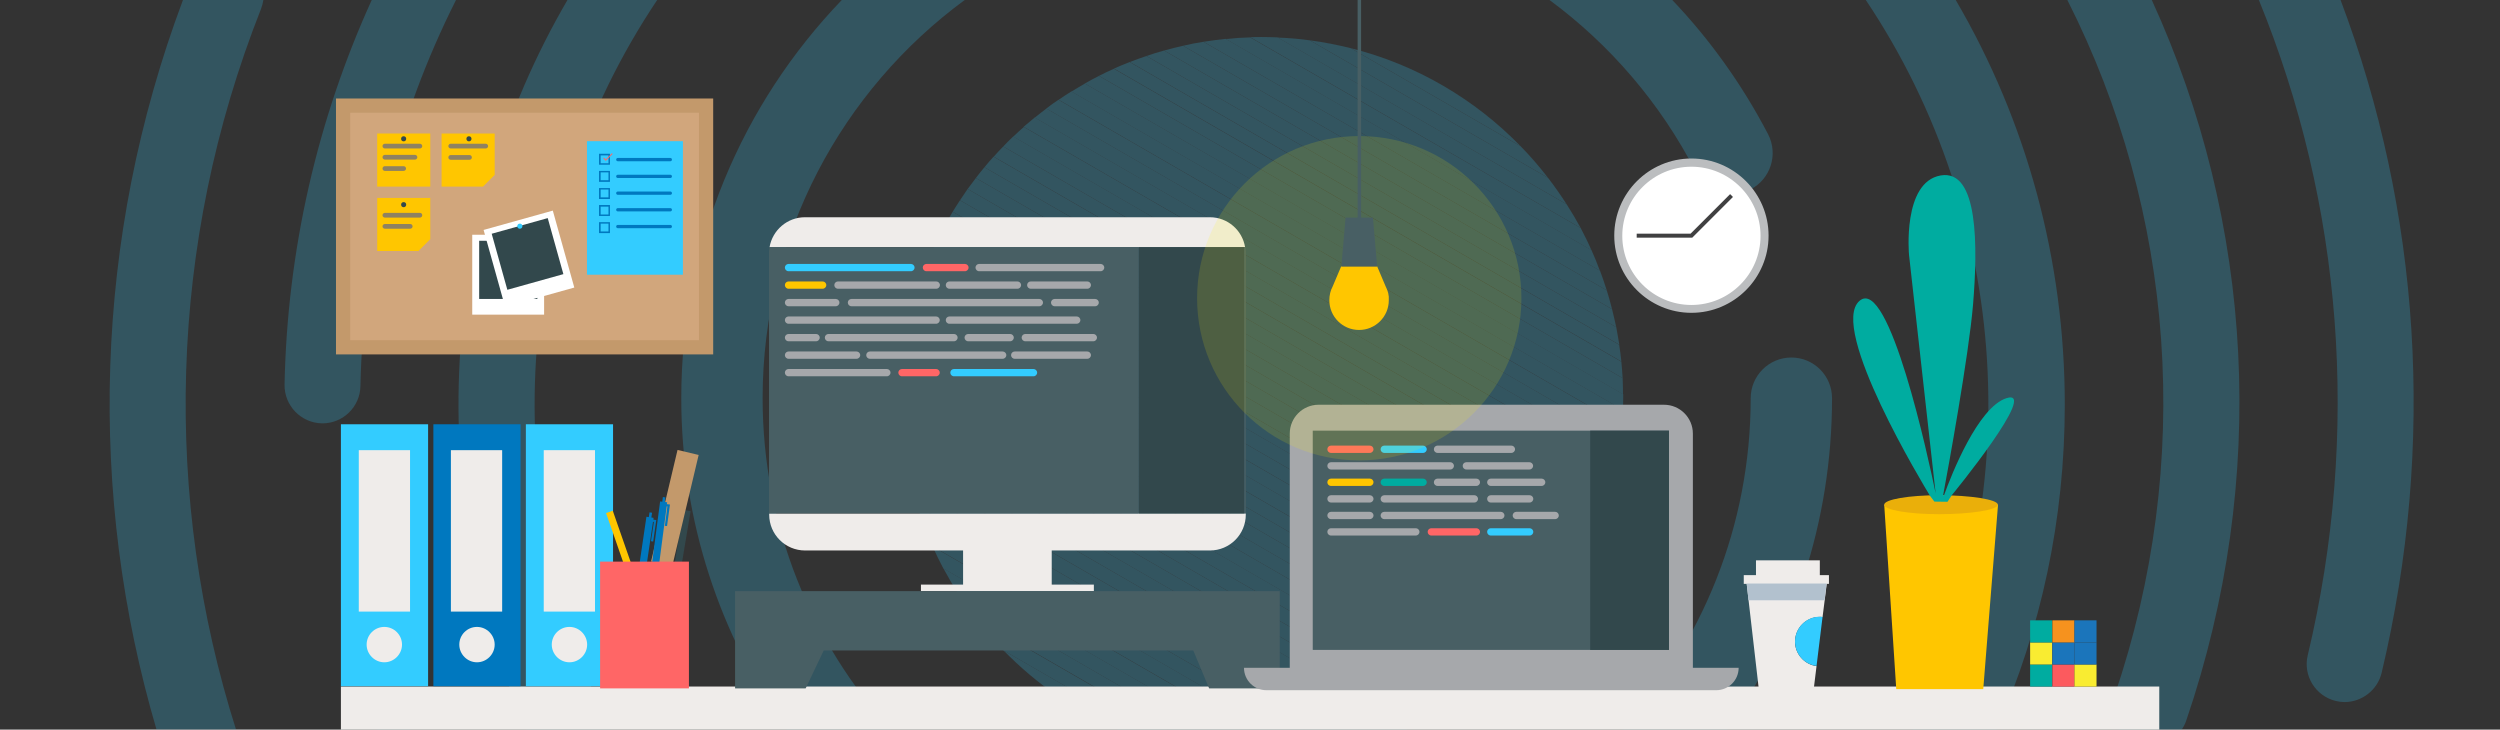 <?xml version="1.0" encoding="utf-8"?>
<!-- Generator: Adobe Illustrator 22.0.1, SVG Export Plug-In . SVG Version: 6.00 Build 0)  -->
<svg version="1.1" xmlns="http://www.w3.org/2000/svg" xmlns:xlink="http://www.w3.org/1999/xlink" x="0px" y="0px"
	 viewBox="0 0 1370.6 400" style="enable-background:new 0 0 1370.6 400;" xml:space="preserve">
<rect x="0" y="0" width="1370.6" height="400" fill="#333333" stroke="none"/>
<style type="text/css">
	.st0{opacity:0.22;}
	.st1{fill:#33CCFF;}
	.st2{fill:#EFECEA;}
	.st3{fill:#FFFFFF;}
	.st4{fill:#BBBDBF;}
	.st5{fill:none;stroke:#404041;stroke-width:2.207;stroke-miterlimit:10;}
	.st6{fill:#0078BF;}
	.st7{fill:#D1A67C;}
	.st8{fill:#C3996B;}
	.st9{fill:#FFC600;}
	.st10{fill:#32484C;}
	.st11{fill:#8E8262;}
	.st12{fill:#FF6666;}
	.st13{fill:#485F64;}
	.st14{fill:#A6A8AB;}
	.st15{fill:#B2C1CE;}
	.st16{fill:#00ACA0;}
	.st17{fill:#FC5A5E;}
	.st18{fill:#F9EC31;}
	.st19{fill:#1B75BB;}
	.st20{fill:#F6921E;}
	.st21{opacity:0.14;fill:#FFEC00;}
	.st22{fill:#EAAF0A;}
</style>
<g id="Layer_8">
</g>
<g id="Layer_9" class="st0">
	<path class="st1" d="M1072.2,0h-49.3c80.2,119.7,88.6,273.5,25.3,400.3h46.3c24.6-55.5,37.5-115.9,37.5-178.4
		C1132,142.7,1111.2,66.6,1072.2,0z"/>
	<path class="st1" d="M360.3,0h-49.2c-71.4,122.4-78.8,272.2-22.2,400.3H335C271.7,273.5,280.1,119.7,360.3,0z"/>
	<path class="st1" d="M207.7,399.3c-0.7,0.3-1.5,0.7-2.1,1h20.2C220.4,397.4,213.8,396.8,207.7,399.3z"/>
	<path class="st1" d="M176.4,232.1c0.2,0,0.3,0,0.4,0c11.3,0,20.6-9.1,20.8-20.4C199.2,137,217.3,65,250,0h-46.2
		C174,65.5,157.5,137,156,210.8C155.8,222.3,164.9,231.8,176.4,232.1z"/>
	<path class="st1" d="M1179.7,0h-46.3c58.9,116.4,69.6,252.9,25.8,381.6c-2.2,6.6-1,13.5,2.7,18.7h34c1.1-1.6,2.1-3.4,2.7-5.3
		C1243.9,262.3,1235.5,122,1179.7,0z"/>
	<path class="st1" d="M143.1,4.9c0.6-1.6,1-3.2,1.3-4.9h-44.1C51.2,131,47.9,271.3,85.9,400.3h43.6C89.2,273.4,92.1,133.9,143.1,4.9
		z"/>
	<path class="st1" d="M1265.2,359.2c-2.7,11.2,4.2,22.4,15.4,25.1c1.6,0.4,3.2,0.6,4.8,0.6c9.4,0,18-6.5,20.3-16
		c29.9-125.5,21.1-253.2-22.5-368.9h-44.8C1284.1,111.8,1294.4,236.7,1265.2,359.2z"/>
	<path class="st1" d="M550.1,356.5c18,18.5,39.6,33.5,63.7,43.8H626L550.1,356.5z"/>
	<path class="st1" d="M640.9,400.3l-105.9-61.1c4.7,6.1,9.7,11.8,15,17.3l75.9,43.8H640.9z"/>
	<path class="st1" d="M655.9,400.3l-131-75.7c3.2,5,6.6,9.8,10.2,14.5l105.9,61.1H655.9z"/>
	<path class="st1" d="M670.8,400.3l-153.6-88.7c2.4,4.4,4.9,8.8,7.6,13l131,75.7H670.8z"/>
	<path class="st1" d="M685.8,400.3L511.3,299.6c1.8,4.1,3.8,8.1,5.9,12.1l153.6,88.7H685.8z"/>
	<path class="st1" d="M700.7,400.3L506.6,288.2c1.4,3.8,3,7.6,4.7,11.3l174.5,100.7H700.7z"/>
	<path class="st1" d="M715.7,400.3L502.9,277.5c1.1,3.6,2.4,7.2,3.7,10.8l194.1,112.1H715.7z"/>
	<path class="st1" d="M730.6,400.3L500,267.2c0.9,3.5,1.9,6.9,2.9,10.3l212.8,122.8H730.6z"/>
	<path class="st1" d="M745.6,400.3L497.7,257.2c0.7,3.3,1.4,6.6,2.2,9.9l230.6,133.2H745.6z"/>
	<path class="st1" d="M760.5,400.3L496.1,247.6c0.5,3.2,1,6.4,1.7,9.6l247.8,143.1H760.5z"/>
	<path class="st1" d="M770,400.3c1-0.4,2.1-0.9,3.1-1.4L494.9,238.3c0.3,3.1,0.7,6.2,1.2,9.3l264.4,152.7H770z"/>
	<path class="st1" d="M781.3,395L494.2,229.3c0.2,3,0.4,6,0.7,9L773.1,399C775.8,397.7,778.6,396.4,781.3,395z"/>
	<path class="st1" d="M789,390.9L493.9,220.5c0,2.9,0.1,5.9,0.3,8.8L781.3,395C783.9,393.7,786.5,392.3,789,390.9z"/>
	<path class="st1" d="M796.4,386.5L494,211.9c-0.1,2.1-0.1,4.2-0.1,6.4c0,0.7,0,1.5,0,2.2L789,390.9
		C791.5,389.5,794,388,796.4,386.5z"/>
	<path class="st1" d="M803.4,381.9l-309-178.4c-0.2,2.8-0.3,5.6-0.4,8.4l302.4,174.6C798.8,385,801.1,383.5,803.4,381.9z"/>
	<path class="st1" d="M810.1,377.2L495.2,195.4c-0.3,2.7-0.6,5.4-0.8,8.2l309,178.4C805.7,380.4,807.9,378.8,810.1,377.2z"/>
	<path class="st1" d="M816.5,372.2L496.3,187.4c-0.4,2.7-0.8,5.3-1.1,8l314.9,181.8C812.3,375.6,814.4,373.9,816.5,372.2z"/>
	<path class="st1" d="M822.5,367.1L497.7,179.6c-0.5,2.6-1,5.2-1.4,7.8l320.1,184.8C818.5,370.6,820.5,368.8,822.5,367.1z"/>
	<path class="st1" d="M828.3,361.8L499.4,171.9c-0.6,2.5-1.2,5.1-1.7,7.7l324.8,187.5C824.5,365.4,826.4,363.6,828.3,361.8z"/>
	<path class="st1" d="M833.8,356.4l-332.5-192c-0.7,2.5-1.3,5-1.9,7.5l328.9,189.9C830.2,360,832,358.2,833.8,356.4z"/>
	<path class="st1" d="M839.1,350.8L503.6,157.1c-0.8,2.4-1.5,4.9-2.2,7.3l332.5,192C835.6,354.5,837.4,352.7,839.1,350.8z"/>
	<path class="st1" d="M844,345l-338-195.1c-0.9,2.4-1.7,4.8-2.5,7.2l335.5,193.7C840.8,348.9,842.4,347,844,345z"/>
	<path class="st1" d="M848.8,339.1l-340-196.3c-1,2.3-1.9,4.7-2.8,7L844,345C845.7,343.1,847.2,341.1,848.8,339.1z"/>
	<path class="st1" d="M853.3,333.1L511.8,135.9c-1,2.3-2,4.6-3,6.9l340,196.3C850.3,337.1,851.8,335.1,853.3,333.1z"/>
	<path class="st1" d="M857.5,326.9L515.1,129.2c-1.1,2.2-2.2,4.5-3.3,6.8l341.4,197.1C854.7,331,856.1,329,857.5,326.9z"/>
	<path class="st1" d="M861.5,320.6l-342.9-198c-1.2,2.2-2.4,4.4-3.5,6.6l342.4,197.7C858.9,324.8,860.2,322.7,861.5,320.6z"/>
	<path class="st1" d="M865.2,314.1l-342.9-198c-1.3,2.1-2.5,4.3-3.7,6.5l342.9,198C862.8,318.4,864,316.3,865.2,314.1z"/>
	<path class="st1" d="M868.7,307.5L526.3,109.8c-1.4,2.1-2.7,4.2-4,6.3l342.9,198C866.4,311.9,867.6,309.7,868.7,307.5z"/>
	<path class="st1" d="M872,300.7L530.5,103.6c-1.4,2-2.8,4.1-4.2,6.2l342.4,197.7C869.8,305.2,870.9,303,872,300.7z"/>
	<path class="st1" d="M875,293.8L535,97.6c-1.5,2-3,4-4.5,6L872,300.7C873,298.4,874,296.1,875,293.8z"/>
	<path class="st1" d="M877.7,286.8l-338-195.1c-1.6,1.9-3.2,3.9-4.7,5.9l340,196.3C875.9,291.5,876.8,289.2,877.7,286.8z"/>
	<path class="st1" d="M880.2,279.6L544.7,85.9c-1.7,1.9-3.4,3.8-5,5.8l338,195.1C878.6,284.4,879.4,282,880.2,279.6z"/>
	<path class="st1" d="M882.4,272.3L550,80.3c-1.8,1.8-3.5,3.7-5.2,5.6l335.5,193.7C881,277.2,881.7,274.7,882.4,272.3z"/>
	<path class="st1" d="M884.4,264.8L555.5,74.8c-1.9,1.8-3.7,3.6-5.5,5.5l332.5,192C883.1,269.8,883.8,267.3,884.4,264.8z"/>
	<path class="st1" d="M886.1,257.1L561.3,69.6c-2,1.7-3.9,3.5-5.8,5.3l328.9,189.9C885,262.2,885.6,259.7,886.1,257.1z"/>
	<path class="st1" d="M887.5,249.3L567.3,64.4c-2.1,1.7-4.1,3.4-6.1,5.1l324.8,187.5C886.6,254.5,887.1,251.9,887.5,249.3z"/>
	<path class="st1" d="M888.6,241.3L573.7,59.5c-2.2,1.6-4.3,3.3-6.4,5l320.1,184.8C887.9,246.6,888.2,244,888.6,241.3z"/>
	<path class="st1" d="M889.3,233.1l-309-178.4c-2.3,1.5-4.5,3.1-6.7,4.8l314.9,181.8C888.9,238.6,889.1,235.8,889.3,233.1z"/>
	<path class="st1" d="M889.8,224.7L587.4,50.1c-2.4,1.5-4.7,3-7,4.6l309,178.4C889.5,230.3,889.7,227.5,889.8,224.7z"/>
	<path class="st1" d="M889.9,218.3c0-0.7,0-1.5,0-2.2L594.8,45.8c-2.5,1.4-4.9,2.9-7.4,4.4l302.4,174.6
		C889.8,222.6,889.9,220.5,889.9,218.3z"/>
	<path class="st1" d="M889.6,207.3L602.5,41.6c-2.6,1.3-5.2,2.7-7.8,4.2l295.1,170.4C889.8,213.2,889.7,210.3,889.6,207.3z"/>
	<path class="st1" d="M888.9,198.3L610.7,37.7c-2.8,1.2-5.5,2.5-8.2,3.9l287.1,165.7C889.4,204.3,889.2,201.3,888.9,198.3z"/>
	<path class="st1" d="M887.7,189l-268.4-155c-2.9,1.1-5.8,2.4-8.6,3.6l278.2,160.6C888.6,195.2,888.2,192.1,887.7,189z"/>
	<path class="st1" d="M886.1,179.4L628.5,30.7c-3.1,1-6.1,2.2-9.1,3.3l268.4,155C887.2,185.8,886.7,182.6,886.1,179.4z"/>
	<path class="st1" d="M883.8,169.5L638.2,27.7c-3.3,0.9-6.5,1.9-9.7,3l257.6,148.7C885.4,176.1,884.6,172.8,883.8,169.5z"/>
	<path class="st1" d="M880.9,159.2L648.6,25.1c-3.5,0.8-7,1.6-10.4,2.6l245.6,141.8C882.9,166,882,162.6,880.9,159.2z"/>
	<path class="st1" d="M877.2,148.4L659.8,22.9c-3.8,0.6-7.5,1.3-11.2,2.2l232.3,134.1C879.8,155.6,878.5,152,877.2,148.4z"/>
	<path class="st1" d="M872.5,137.1L672,21.3c-4.1,0.4-8.1,1-12.2,1.6l217.3,125.5C875.7,144.6,874.2,140.8,872.5,137.1z"/>
	<path class="st1" d="M866.6,125L685.4,20.5c-4.5,0.1-9,0.4-13.4,0.9l200.5,115.8C870.7,133,868.7,129,866.6,125z"/>
	<path class="st1" d="M858.9,112L700.5,20.5c-2.9-0.1-5.7-0.2-8.6-0.2c-2.2,0-4.3,0-6.5,0.1L866.6,125
		C864.2,120.6,861.6,116.2,858.9,112z"/>
	<path class="st1" d="M848.7,97.5L718.1,22.1c-5.8-0.8-11.7-1.3-17.6-1.5L858.9,112C855.7,107,852.3,102.2,848.7,97.5z"/>
	<path class="st1" d="M833.7,80.2l-93.2-53.8c-7.3-1.8-14.8-3.3-22.4-4.3l130.6,75.4C844,91.4,839,85.6,833.7,80.2z"/>
	<path class="st1" d="M740.5,26.4l93.2,53.8C808.6,54.4,776.5,35.4,740.5,26.4z"/>
	<path class="st1" d="M418.1,218.3c0-89.5,43.7-169,110.8-218.3h-67.4c-54.5,56.7-88,133.7-88,218.3c0,67.7,21.5,130.5,57.9,182
		h57.1C444.8,352.2,418.1,288.3,418.1,218.3z"/>
	<path class="st1" d="M982.1,196c-12.3,0-22.3,10-22.3,22.3c0,70-26.7,133.9-70.4,182h57.1c36.5-51.5,57.9-114.3,57.9-182
		C1004.4,206,994.4,196,982.1,196z"/>
	<path class="st1" d="M929.7,94.2c5.7,11,19.1,15.2,30.1,9.6c10.9-5.7,15.2-19.1,9.6-30.1C955.1,46.3,937.4,21.6,916.8,0h-67.3
		C882.4,24.3,910.1,56.2,929.7,94.2z"/>
</g>
<g id="Table">
	<rect x="186.9" y="376.4" class="st2" width="996.9" height="23.9"/>
</g>
<g id="Calendar">
	<circle class="st3" cx="927.3" cy="129.2" r="40.1"/>
	<path class="st4" d="M927.3,171.5c-23.3,0-42.3-19-42.3-42.3s19-42.3,42.3-42.3c23.3,0,42.3,19,42.3,42.3S950.6,171.5,927.3,171.5z
		 M927.3,91.4c-20.9,0-37.9,17-37.9,37.9s17,37.9,37.9,37.9c20.9,0,37.9-17,37.9-37.9S948.2,91.4,927.3,91.4z"/>
	<polyline class="st5" points="897.3,129.2 927.3,129.2 949.3,107.2 	"/>
</g>
<g id="Layer_7">
	<rect x="237.6" y="232.6" class="st6" width="47.8" height="143.6"/>
	<g>
		<rect x="186.9" y="232.6" class="st1" width="47.8" height="143.6"/>
		<rect x="288.3" y="232.6" class="st1" width="47.8" height="143.6"/>
	</g>
	<g>
		<path class="st2" d="M261.5,343.7c-5.4,0-9.7,4.4-9.7,9.7s4.4,9.7,9.7,9.7s9.7-4.4,9.7-9.7S266.8,343.7,261.5,343.7z"/>
		<path class="st2" d="M210.7,343.7c-5.4,0-9.7,4.4-9.7,9.7s4.4,9.7,9.7,9.7s9.7-4.4,9.7-9.7S216.1,343.7,210.7,343.7z"/>
		<path class="st2" d="M312.2,343.7c-5.4,0-9.7,4.4-9.7,9.7s4.4,9.7,9.7,9.7s9.7-4.4,9.7-9.7S317.5,343.7,312.2,343.7z"/>
	</g>
	<g>
		<rect x="247.2" y="246.8" class="st2" width="28.1" height="88.5"/>
		<rect x="196.7" y="246.8" class="st2" width="28.1" height="88.5"/>
		<rect x="298.1" y="246.8" class="st2" width="28.1" height="88.5"/>
	</g>
</g>
<g id="Stickies">
	<g>
		<rect x="188.1" y="57.9" class="st7" width="199" height="132.5"/>
		<path class="st8" d="M391,194.3H184.2V54H391V194.3z M192,186.5h191.2V61.8H192V186.5z"/>
	</g>
	<g>
		<rect x="206.8" y="73.2" class="st9" width="29.1" height="29.1"/>
		<polygon class="st9" points="206.8,137.6 229.4,137.6 235.9,131.1 235.9,108.5 206.8,108.5 		"/>
		<polygon class="st9" points="242.1,73.2 242.1,102.3 264.8,102.3 271.2,95.9 271.2,73.2 		"/>
	</g>
	<rect x="258.9" y="128.7" class="st3" width="39.4" height="43.8"/>
	<rect x="262.7" y="132" class="st10" width="31.9" height="31.9"/>
	
		<rect x="270.3" y="120.1" transform="matrix(0.963 -0.269 0.269 0.963 -27.477 83.118)" class="st3" width="39.4" height="43.8"/>
	
		<rect x="273.3" y="123.4" transform="matrix(0.963 -0.269 0.269 0.963 -26.817 82.833)" class="st10" width="31.9" height="31.9"/>
	<circle class="st10" cx="221.3" cy="76.1" r="1.4"/>
	<circle class="st10" cx="221.3" cy="112.2" r="1.4"/>
	<circle class="st10" cx="257.1" cy="76.1" r="1.4"/>
	<circle class="st1" cx="285" cy="124" r="1.4"/>
	<rect x="321.8" y="77.4" class="st1" width="52.6" height="73.2"/>
	<g>
		<path class="st11" d="M230.2,78.8H211c-0.7,0-1.3,0.6-1.3,1.3s0.6,1.3,1.3,1.3h19.2c0.7,0,1.3-0.6,1.3-1.3S230.9,78.8,230.2,78.8z
			"/>
		<path class="st11" d="M211,87.5h16.5c0.7,0,1.3-0.6,1.3-1.3s-0.6-1.3-1.3-1.3H211c-0.7,0-1.3,0.6-1.3,1.3S210.3,87.5,211,87.5z"/>
		<path class="st11" d="M211,93.7h10.3c0.7,0,1.3-0.6,1.3-1.3c0-0.7-0.6-1.3-1.3-1.3H211c-0.7,0-1.3,0.6-1.3,1.3
			C209.7,93.1,210.3,93.7,211,93.7z"/>
		<path class="st11" d="M266.3,78.8h-19.2c-0.7,0-1.3,0.6-1.3,1.3s0.6,1.3,1.3,1.3h19.2c0.7,0,1.3-0.6,1.3-1.3S267,78.8,266.3,78.8z
			"/>
		<path class="st11" d="M257.4,85h-10.3c-0.7,0-1.3,0.6-1.3,1.3s0.6,1.3,1.3,1.3h10.3c0.7,0,1.3-0.6,1.3-1.3S258.1,85,257.4,85z"/>
		<path class="st11" d="M230.2,116.7H211c-0.7,0-1.3,0.6-1.3,1.3c0,0.7,0.6,1.3,1.3,1.3h19.2c0.7,0,1.3-0.6,1.3-1.3
			C231.5,117.2,230.9,116.7,230.2,116.7z"/>
		<path class="st11" d="M224.9,122.8H211c-0.7,0-1.3,0.6-1.3,1.3c0,0.7,0.6,1.3,1.3,1.3h13.9c0.7,0,1.3-0.6,1.3-1.3
			C226.2,123.4,225.6,122.8,224.9,122.8z"/>
	</g>
	<g>
		<path class="st6" d="M328.4,90.3h6v-6h-6V90.3z M329.3,85.2h4.3v4.3h-4.3V85.2z"/>
		<path class="st6" d="M328.4,99.7h6v-6h-6V99.7z M329.3,94.5h4.3v4.3h-4.3V94.5z"/>
		<path class="st6" d="M328.4,109.1h6v-6h-6V109.1z M329.3,103.9h4.3v4.3h-4.3V103.9z"/>
		<path class="st6" d="M328.4,118.4h6v-6h-6V118.4z M329.3,113.3h4.3v4.3h-4.3V113.3z"/>
		<path class="st6" d="M328.4,127.8h6v-6h-6V127.8z M329.3,122.6h4.3v4.3h-4.3V122.6z"/>
		<path class="st6" d="M338.7,88.4h28.8c0.5,0,0.9-0.4,0.9-0.9c0-0.5-0.4-0.9-0.9-0.9h-28.8c-0.5,0-0.9,0.4-0.9,0.9
			C337.8,88,338.2,88.4,338.7,88.4z"/>
		<path class="st6" d="M367.5,95.8h-28.8c-0.5,0-0.9,0.4-0.9,0.9c0,0.5,0.4,0.9,0.9,0.9h28.8c0.5,0,0.9-0.4,0.9-0.9
			C368.4,96.2,368,95.8,367.5,95.8z"/>
		<path class="st6" d="M367.5,105h-28.8c-0.5,0-0.9,0.4-0.9,0.9c0,0.5,0.4,0.9,0.9,0.9h28.8c0.5,0,0.9-0.4,0.9-0.9
			C368.4,105.4,368,105,367.5,105z"/>
		<path class="st6" d="M367.5,114.1h-28.8c-0.5,0-0.9,0.4-0.9,0.9c0,0.5,0.4,0.9,0.9,0.9h28.8c0.5,0,0.9-0.4,0.9-0.9
			C368.4,114.5,368,114.1,367.5,114.1z"/>
		<path class="st6" d="M367.5,123.3h-28.8c-0.5,0-0.9,0.4-0.9,0.9c0,0.5,0.4,0.9,0.9,0.9h28.8c0.5,0,0.9-0.4,0.9-0.9
			C368.4,123.7,368,123.3,367.5,123.3z"/>
	</g>
	<g>
		<polygon class="st12" points="332.1,88.2 330.7,86.8 331.2,86.4 332.1,87.4 335.5,84 335.9,84.4 		"/>
	</g>
</g>
<g id="Developer_Screen_Desktop">
	
		<rect x="339.2" y="279.4" transform="matrix(-0.944 0.329 -0.329 -0.944 762.741 474.255)" class="st9" width="3.9" height="44.6"/>
	
		<rect x="370.9" y="279.4" transform="matrix(-0.986 -0.165 0.165 -0.986 690.857 660.882)" class="st10" width="3.9" height="44.6"/>
	
		<rect x="364" y="247.3" transform="matrix(-0.973 -0.231 0.231 -0.973 665.568 635.235)" class="st8" width="11.9" height="62.8"/>
	<g>
		<polygon class="st6" points="365.6,276.4 365.8,275.4 364.5,275.2 364.8,272.7 363.4,272.5 363.1,275.1 364.2,275.2 361.9,274.9 
			356.1,319.1 360,319.6 365.5,277.6 365.9,277.6 364.5,288.3 365.7,288.4 367.3,276.6 		"/>
		<polygon class="st6" points="358.5,286.1 356.9,296.7 358.1,296.9 359.8,285.1 358.2,284.9 358.3,283.9 357.1,283.7 357.5,281.1 
			356.1,280.9 355.7,283.5 356.9,283.7 354.4,283.3 347.9,327.4 351.8,328 358,286.1 		"/>
	</g>
	<rect x="329" y="307.9" class="st12" width="48.7" height="69.5"/>
	<g>
		<path class="st2" d="M421.7,281.5v0.6c0,10.9,8.8,19.7,19.7,19.7H528v18.7h-23.1v3.6h94.8v-3.6h-23.1v-18.7h86.7
			c10.9,0,19.7-8.8,19.7-19.7v-0.6H421.7z"/>
		<path class="st2" d="M663.3,119.1h-222c-9.7,0-17.8,7.1-19.4,16.4h260.7C681.1,126.2,673,119.1,663.3,119.1z"/>
	</g>
	<polygon class="st13" points="403,324.1 403,377.4 441.7,377.4 451.6,356.6 654.2,356.6 662.9,377.4 701.6,377.4 701.6,324.1 	"/>
	<path class="st13" d="M421.9,135.5c-0.2,1.1-0.3,2.2-0.3,3.3v142.7h202.7v-146H421.9z"/>
	<path class="st13" d="M683,138.7c0-1.1-0.1-2.2-0.3-3.3h-0.6v146h0.9V138.7z"/>
	<rect x="624.4" y="135.5" class="st10" width="57.7" height="146"/>
	<g>
		<path class="st9" d="M451,158.3h-18.7c-1.1,0-2-0.9-2-2s0.9-2,2-2H451c1.1,0,2,0.9,2,2S452.1,158.3,451,158.3z"/>
	</g>
	<g>
		<path class="st12" d="M529,144.7h-21.1c-1.1,0-2,0.9-2,2s0.9,2,2,2H529c1.1,0,2-0.9,2-2S530.1,144.7,529,144.7z"/>
		<path class="st12" d="M513.2,202.3h-18.7c-1.1,0-2,0.9-2,2s0.9,2,2,2h18.7c1.1,0,2-0.9,2-2S514.3,202.3,513.2,202.3z"/>
	</g>
	<g>
		<path class="st14" d="M603.4,144.7h-66.6c-1.1,0-2,0.9-2,2s0.9,2,2,2h66.6c1.1,0,2-0.9,2-2S604.5,144.7,603.4,144.7z"/>
		<path class="st14" d="M459.4,158.3h53.9c1.1,0,2-0.9,2-2s-0.9-2-2-2h-53.9c-1.1,0-2,0.9-2,2S458.3,158.3,459.4,158.3z"/>
		<path class="st14" d="M486.2,202.3h-53.9c-1.1,0-2,0.9-2,2s0.9,2,2,2h53.9c1.1,0,2-0.9,2-2S487.3,202.3,486.2,202.3z"/>
		<path class="st14" d="M520.5,158.3h37.3c1.1,0,2-0.9,2-2s-0.9-2-2-2h-37.3c-1.1,0-2,0.9-2,2S519.4,158.3,520.5,158.3z"/>
		<path class="st14" d="M596.1,158.3c1.1,0,2-0.9,2-2s-0.9-2-2-2h-31c-1.1,0-2,0.9-2,2s0.9,2,2,2H596.1z"/>
		<path class="st14" d="M432.3,167.9h25.9c1.1,0,2-0.9,2-2s-0.9-2-2-2h-25.9c-1.1,0-2,0.9-2,2S431.2,167.9,432.3,167.9z"/>
		<path class="st14" d="M464.8,165.9c0,1.1,0.9,2,2,2h103c1.1,0,2-0.9,2-2s-0.9-2-2-2h-103C465.7,163.9,464.8,164.8,464.8,165.9z"/>
		<path class="st14" d="M600.4,163.9h-22.2c-1.1,0-2,0.9-2,2s0.9,2,2,2h22.2c1.1,0,2-0.9,2-2S601.5,163.9,600.4,163.9z"/>
		<path class="st14" d="M432.3,177.5h80.9c1.1,0,2-0.9,2-2s-0.9-2-2-2h-80.9c-1.1,0-2,0.9-2,2S431.2,177.5,432.3,177.5z"/>
		<path class="st14" d="M592.3,175.5c0-1.1-0.9-2-2-2h-69.8c-1.1,0-2,0.9-2,2s0.9,2,2,2h69.8C591.4,177.5,592.3,176.6,592.3,175.5z"
			/>
		<path class="st14" d="M432.3,187.1h15.1c1.1,0,2-0.9,2-2s-0.9-2-2-2h-15.1c-1.1,0-2,0.9-2,2S431.2,187.1,432.3,187.1z"/>
		<path class="st14" d="M454.2,183.1c-1.1,0-2,0.9-2,2s0.9,2,2,2H523c1.1,0,2-0.9,2-2s-0.9-2-2-2H454.2z"/>
		<path class="st14" d="M555.8,185.1c0-1.1-0.9-2-2-2h-23c-1.1,0-2,0.9-2,2s0.9,2,2,2h23C554.9,187.1,555.8,186.2,555.8,185.1z"/>
		<path class="st14" d="M599.4,183.1h-37.3c-1.1,0-2,0.9-2,2s0.9,2,2,2h37.3c1.1,0,2-0.9,2-2S600.5,183.1,599.4,183.1z"/>
		<path class="st14" d="M432.3,196.7h37.3c1.1,0,2-0.9,2-2s-0.9-2-2-2h-37.3c-1.1,0-2,0.9-2,2S431.2,196.7,432.3,196.7z"/>
		<path class="st14" d="M549.7,192.7h-72.8c-1.1,0-2,0.9-2,2s0.9,2,2,2h72.8c1.1,0,2-0.9,2-2S550.8,192.7,549.7,192.7z"/>
		<path class="st14" d="M596.1,192.7h-39.8c-1.1,0-2,0.9-2,2s0.9,2,2,2h39.8c1.1,0,2-0.9,2-2S597.2,192.7,596.1,192.7z"/>
	</g>
	<g>
		<path class="st1" d="M499.4,144.7h-67.1c-1.1,0-2,0.9-2,2s0.9,2,2,2h67.1c1.1,0,2-0.9,2-2S500.5,144.7,499.4,144.7z"/>
		<path class="st1" d="M566.6,202.3H523c-1.1,0-2,0.9-2,2s0.9,2,2,2h43.6c1.1,0,2-0.9,2-2S567.7,202.3,566.6,202.3z"/>
	</g>
</g>
<g id="Developer_Screen">
	<g>
		<path class="st2" d="M1002.7,315.3h-5v-8.1h-35v8.1H956v4.8h1.6l6.6,57.3h30.2l1.5-12.2c-6.6-0.9-11.8-6.6-11.8-13.4
			c0-7.5,6.1-13.6,13.6-13.6c0.5,0,1,0,1.5,0.1l2.3-18.2h1.2V315.3z"/>
		<path class="st1" d="M997.7,338.1c-7.5,0-13.6,6.1-13.6,13.6c0,6.9,5.1,12.6,11.8,13.4l3.3-26.9
			C998.7,338.2,998.2,338.1,997.7,338.1z"/>
		<polygon class="st15" points="957.6,319.9 1001.4,319.9 1000.3,329.1 958.6,329.1 		"/>
		<path class="st14" d="M928.1,366.1V237.7c0-8.7-7.1-15.8-15.8-15.8H722.9c-8.7,0-15.8,7.1-15.8,15.8v128.4H682
			c0,6.8,5.5,12.3,12.3,12.3h246.6c6.8,0,12.3-5.5,12.3-12.3H928.1z"/>
		<rect x="719.7" y="236.1" class="st13" width="195.3" height="120.2"/>
		<rect x="871.8" y="236.1" class="st10" width="43.2" height="120.2"/>
		<g>
			<path class="st9" d="M751,266.4h-21.3c-1.1,0-2-0.9-2-2s0.9-2,2-2H751c1.1,0,2,0.9,2,2S752.1,266.4,751,266.4z"/>
		</g>
		<g>
			<path class="st16" d="M780.2,266.4h-21.3c-1.1,0-2-0.9-2-2s0.9-2,2-2h21.3c1.1,0,2,0.9,2,2S781.3,266.4,780.2,266.4z"/>
		</g>
		<g>
			<path class="st14" d="M788.1,248.3h40.5c1.1,0,2-0.9,2-2s-0.9-2-2-2h-40.5c-1.1,0-2,0.9-2,2S787,248.3,788.1,248.3z"/>
			<path class="st14" d="M729.7,257.4h65.4c1.1,0,2-0.9,2-2c0-1.1-0.9-2-2-2h-65.4c-1.1,0-2,0.9-2,2
				C727.7,256.5,728.6,257.4,729.7,257.4z"/>
			<path class="st14" d="M801.9,255.4c0,1.1,0.9,2,2,2h34.6c1.1,0,2-0.9,2-2c0-1.1-0.9-2-2-2h-34.6
				C802.8,253.4,801.9,254.3,801.9,255.4z"/>
			<path class="st14" d="M811.4,264.4c0-1.1-0.9-2-2-2h-21.3c-1.1,0-2,0.9-2,2s0.9,2,2,2h21.3C810.5,266.4,811.4,265.5,811.4,264.4z
				"/>
			<path class="st14" d="M815.3,264.4c0,1.1,0.9,2,2,2h27.9c1.1,0,2-0.9,2-2s-0.9-2-2-2h-27.9C816.2,262.4,815.3,263.3,815.3,264.4z
				"/>
			<path class="st14" d="M729.7,275.5H751c1.1,0,2-0.9,2-2s-0.9-2-2-2h-21.3c-1.1,0-2,0.9-2,2S728.6,275.5,729.7,275.5z"/>
			<path class="st14" d="M758.9,271.5c-1.1,0-2,0.9-2,2s0.9,2,2,2h49.4c1.1,0,2-0.9,2-2s-0.9-2-2-2H758.9z"/>
			<path class="st14" d="M817.3,271.5c-1.1,0-2,0.9-2,2s0.9,2,2,2h21.3c1.1,0,2-0.9,2-2s-0.9-2-2-2H817.3z"/>
			<path class="st14" d="M729.7,284.6H751c1.1,0,2-0.9,2-2s-0.9-2-2-2h-21.3c-1.1,0-2,0.9-2,2S728.6,284.6,729.7,284.6z"/>
			<path class="st14" d="M822.8,280.6h-63.9c-1.1,0-2,0.9-2,2s0.9,2,2,2h63.9c1.1,0,2-0.9,2-2S823.9,280.6,822.8,280.6z"/>
			<path class="st14" d="M852.6,280.6h-21.3c-1.1,0-2,0.9-2,2s0.9,2,2,2h21.3c1.1,0,2-0.9,2-2S853.7,280.6,852.6,280.6z"/>
			<path class="st14" d="M776.2,289.6h-46.5c-1.1,0-2,0.9-2,2s0.9,2,2,2h46.5c1.1,0,2-0.9,2-2S777.3,289.6,776.2,289.6z"/>
		</g>
		<g>
			<path class="st12" d="M751,244.3h-21.3c-1.1,0-2,0.9-2,2s0.9,2,2,2H751c1.1,0,2-0.9,2-2S752.1,244.3,751,244.3z"/>
			<path class="st12" d="M809.4,289.6h-24.7c-1.1,0-2,0.9-2,2s0.9,2,2,2h24.7c1.1,0,2-0.9,2-2S810.5,289.6,809.4,289.6z"/>
		</g>
		<g>
			<path class="st1" d="M780.2,244.3h-21.3c-1.1,0-2,0.9-2,2s0.9,2,2,2h21.3c1.1,0,2-0.9,2-2S781.3,244.3,780.2,244.3z"/>
			<path class="st1" d="M838.6,289.6h-21.3c-1.1,0-2,0.9-2,2s0.9,2,2,2h21.3c1.1,0,2-0.9,2-2S839.7,289.6,838.6,289.6z"/>
		</g>
	</g>
</g>
<g id="Light">
	<g>
		<rect x="1113" y="364.3" class="st16" width="12.1" height="12.1"/>
		<rect x="1125.2" y="364.3" class="st17" width="12.1" height="12.1"/>
		<rect x="1137.3" y="364.3" class="st18" width="12.1" height="12.1"/>
		<rect x="1113" y="352.2" class="st18" width="12.1" height="12.1"/>
		<rect x="1125.2" y="352.2" class="st19" width="12.1" height="12.1"/>
		<rect x="1137.3" y="352.2" class="st19" width="12.1" height="12.1"/>
		<rect x="1113" y="340.1" class="st16" width="12.1" height="12.1"/>
		<rect x="1125.2" y="340.1" class="st20" width="12.1" height="12.1"/>
		<rect x="1137.3" y="340.1" class="st19" width="12.1" height="12.1"/>
	</g>
	<circle class="st21" cx="745.2" cy="163.5" r="88.9"/>
	<path class="st9" d="M759.7,157.1L759.7,157.1l-4.7-11.1h-19.7l-4.7,11.1h0c-1.2,2.2-1.8,4.8-1.8,7.5c0,9,7.3,16.3,16.3,16.3
		c9,0,16.3-7.3,16.3-16.3C761.6,161.9,760.9,159.4,759.7,157.1z"/>
	<polygon class="st13" points="752.7,119.3 746.2,119.3 746.2,-1 744.3,-1 744.3,119.3 737.7,119.3 735.4,146.1 755,146.1 	"/>
	<polygon class="st9" points="1095.4,276.7 1033,276.7 1039.6,377.8 1087.3,377.8 	"/>
	<path class="st22" d="M1095.3,276.7c0,2.9-15.4,5.2-32.1,5.2s-30.2-2.3-30.2-5.2s13.5-5.2,30.2-5.2S1095.3,273.8,1095.3,276.7z"/>
	<path class="st16" d="M1100,218.3c-15.6,5-30.2,42-34.2,53.2l-0.5,0c2.8-14.8,14.1-76.9,16.4-104.5c2.6-31.5,3.1-74.5-17.8-70.8
		c-21,3.7-17.3,43.5-17.3,43.5l14.6,130.8c-3.8-18.5-25.5-119.4-41.7-105.6c-17.4,14.7,35.7,102.1,38.4,106.6l0,0l0,0
		c0.1,0.1,0.1,0.2,0.1,0.2l0,0l2.5,3.3l7.2,0.1l2.4-3.7C1070.2,271.4,1118.4,212.4,1100,218.3z"/>
</g>
</svg>
